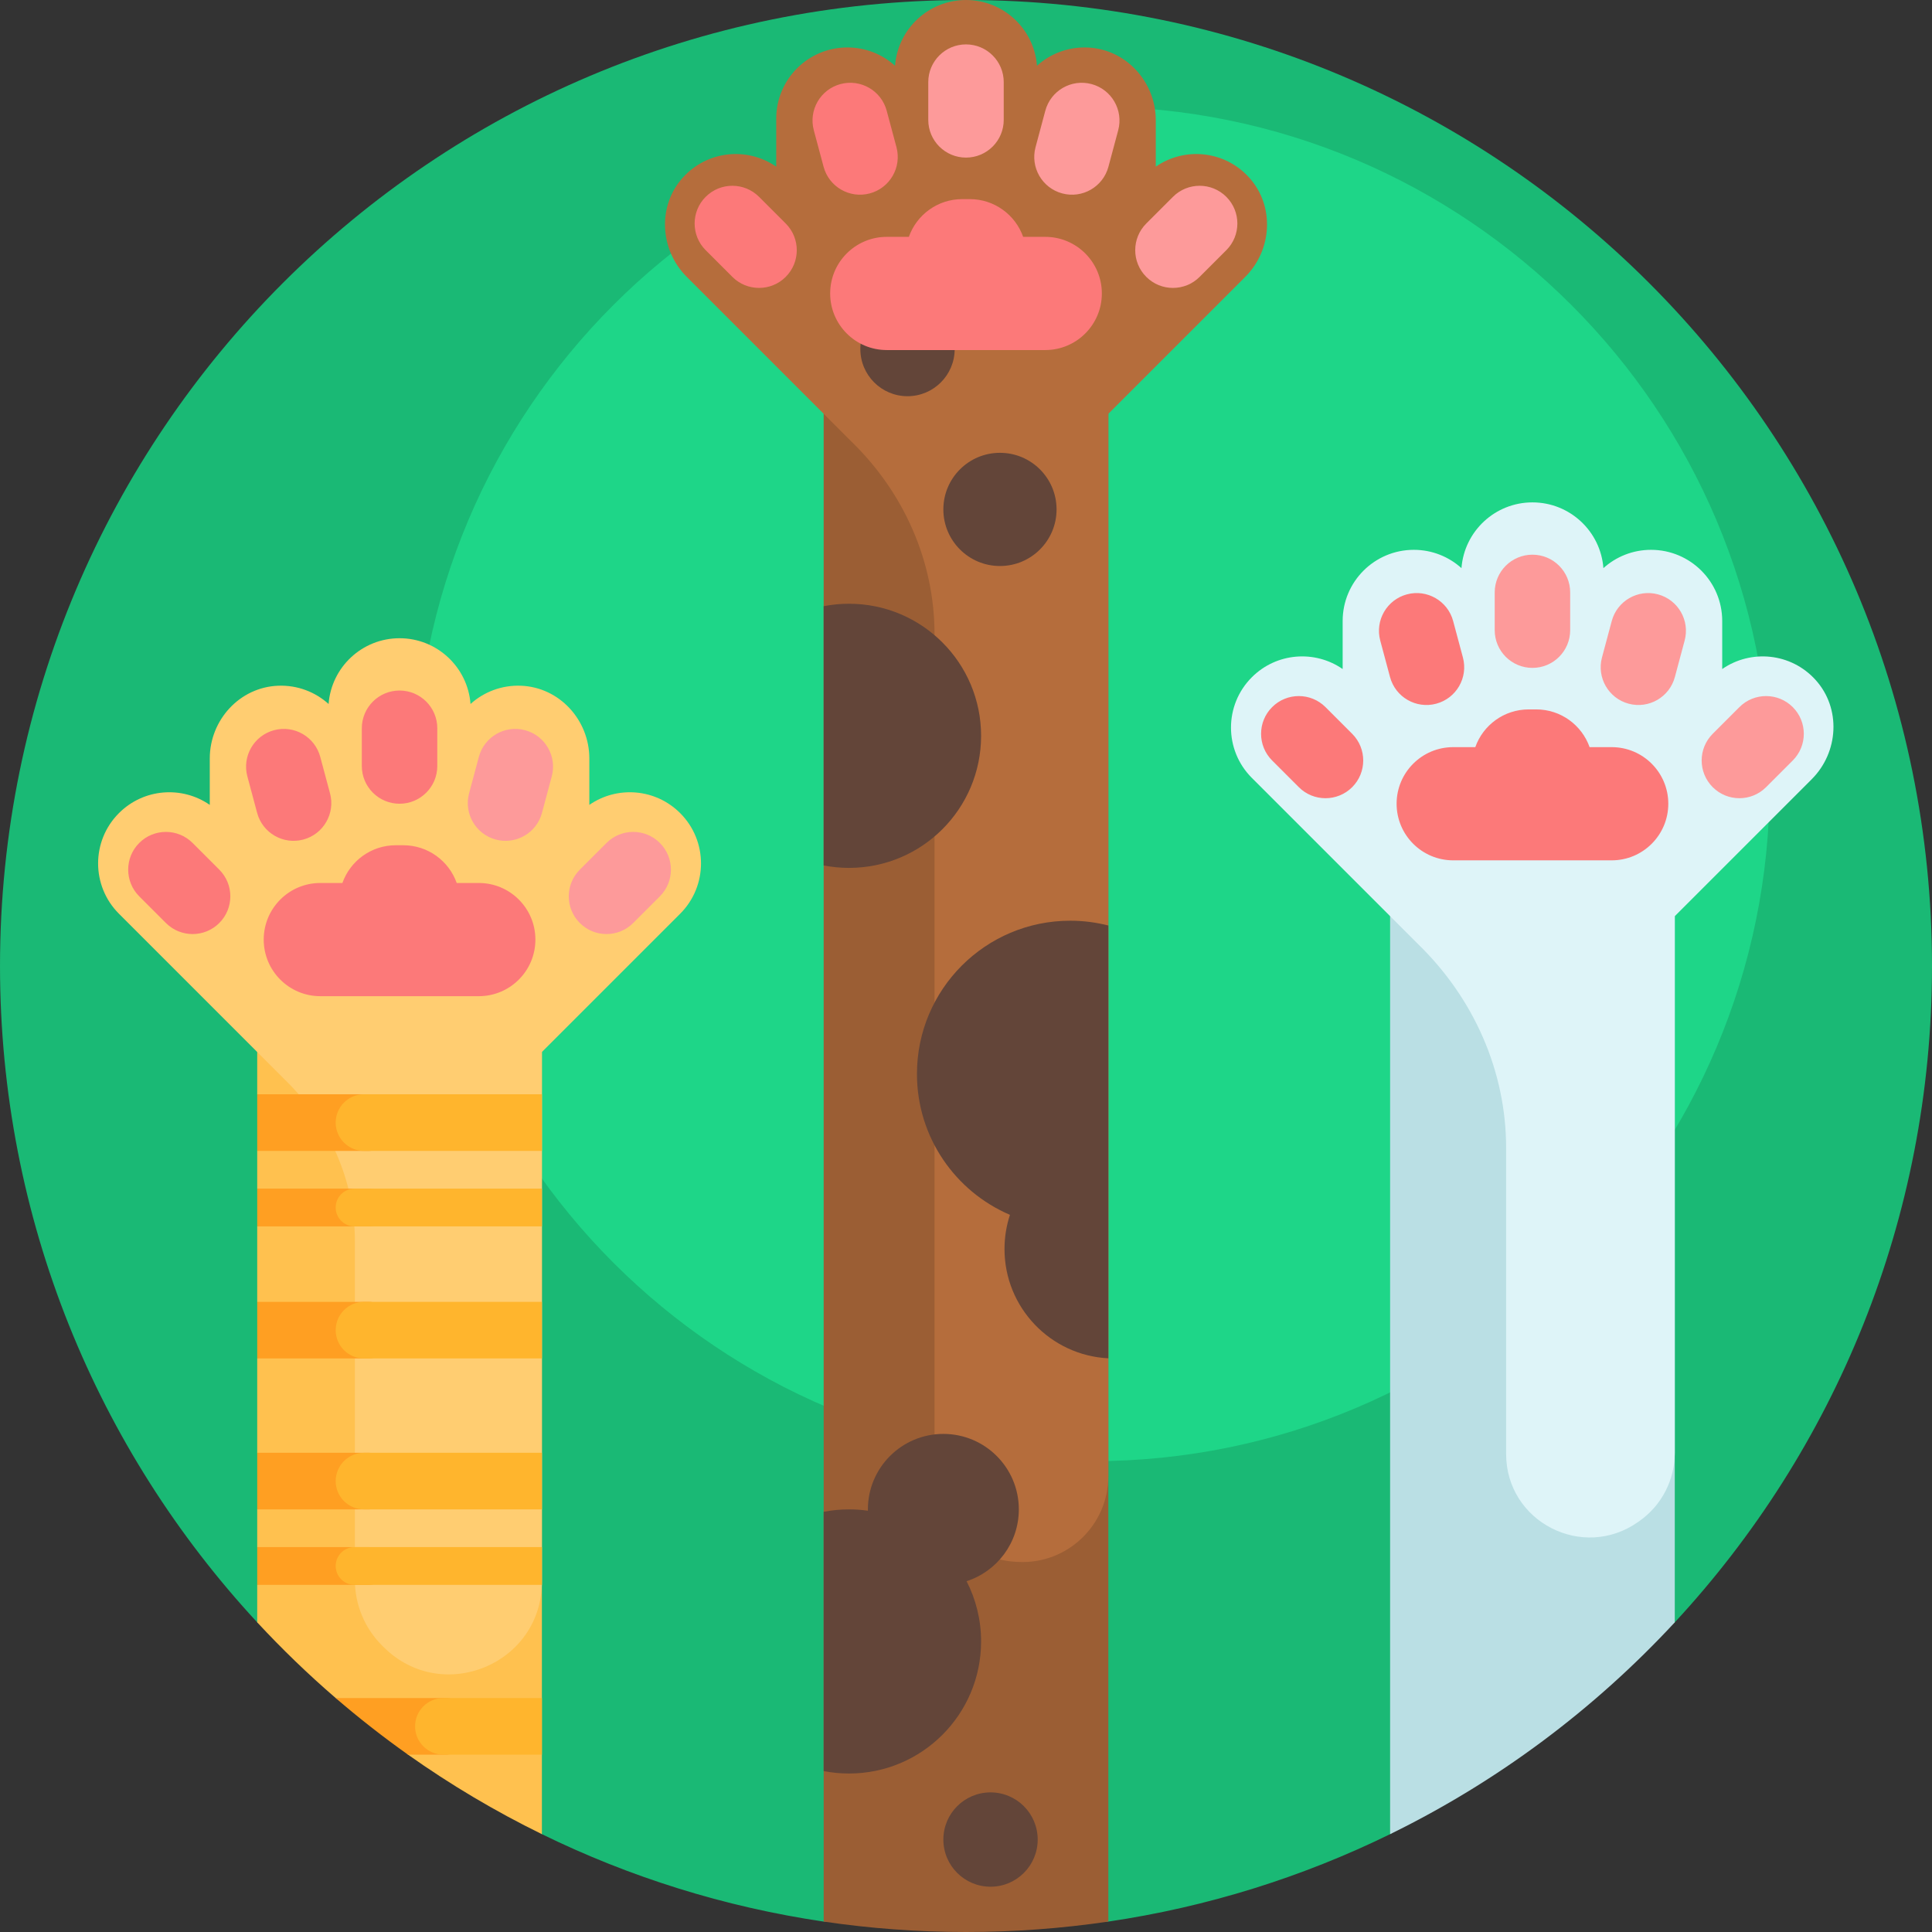 <svg id="Capa_1" enable-background="new 0 0 512 512" height="512" viewBox="0 0 512 512" width="512" xmlns="http://www.w3.org/2000/svg"><rect x="0" y="0" width="512" height="512" fill="#333333" stroke="none"/><g><path d="m512 256c0 67.158-25.86 128.276-68.166 173.939-1.087 1.173-6.534-.348-7.643.805-19.204 19.968-34.823 34.315-59.617 47.234-1.898.989-6.256 7.151-8.181 8.094-23.145 11.328-48.252 19.266-74.673 23.168-3.694.546-6.61-6.967-10.354-6.581-8.731.9-45.482.842-54.733-.171-3.201-.35-7.189 7.219-10.354 6.752-26.421-3.902-51.528-11.84-74.673-23.168-2.662-1.303-5.299-18.83-7.908-20.221-23.128-12.335-41.552-20.778-59.763-39.319-1.754-1.786-6.069 5.244-7.77 3.408-42.305-45.664-68.165-106.782-68.165-173.94 0-141.385 114.615-256 256-256s256 114.615 256 256z" fill="#1ab975"/><path d="m468.99 207.734c0 99.132-80.362 179.494-179.494 179.494s-179.494-80.362-179.494-179.494 80.362-179.494 179.494-179.494 179.494 80.362 179.494 179.494z" fill="#1ed688"/><path d="m143.607 257.151v228.921c-12.424-6.081-24.283-13.138-35.477-21.072-.971-.688-.637-3.682-1.598-4.383-3.918-2.86-4.51-4.332-8.255-7.404-1.608-1.319-7.741-1.855-9.316-3.213-7.302-6.293-14.246-12.992-20.795-20.061v-9.939c3.214-2.559 3.214-7.441 0-10v-10l2.377-3.279c1.542-2.128 1.667-4.971.316-7.225l-2.693-4.496v-25l2.377-3.279c1.542-2.128 1.667-4.971.316-7.225l-2.693-4.496v-20c2.722-2.372 3.017-6.496.661-9.232l-.661-.768v-10l2.377-3.279c1.542-2.128 1.667-4.971.316-7.225l-2.693-4.496v-32.849z" fill="#ffc14f"/><path d="m180.249 242.152-36.642 36.642v140.36c0 21.86-26.368 32.77-41.897 17.385-.153-.152-.307-.304-.459-.456-4.621-4.601-7.205-10.865-7.205-17.386v-89.808c0-16.16-6.899-31.369-18.452-42.668-.051-.05-.101-.1-.152-.15l-43.918-43.918c-7.365-7.365-7.365-19.307 0-26.672 6.55-6.55 16.718-7.275 24.069-2.176 0-.053-.001-.106-.001-.16v-12.13c0-10.206 7.925-18.901 18.124-19.289 5.145-.196 9.852 1.67 13.364 4.837.734-9.746 8.873-17.425 18.806-17.425 9.933 0 18.073 7.679 18.806 17.425 3.511-3.167 8.219-5.033 13.364-4.837 10.199.388 18.124 9.083 18.124 19.289v12.13c0 .054-.001.107-.001.16 7.351-5.099 17.52-4.374 24.069 2.176 7.366 7.364 7.366 19.306.001 26.671z" fill="#ffcd71"/><path d="m68.166 410h29.6c2.761 0 5 2.239 5 5 0 2.761-2.239 5-5 5h-29.6zm39.964 55h10.061c2.761 0 5-2.239 5-5v-5c0-2.761-2.239-5-5-5h-29.23c6.142 5.294 12.539 10.301 19.169 15zm-39.964-65h29.6c2.761 0 5-2.239 5-5v-5c0-2.761-2.239-5-5-5h-29.6zm0-40h29.6c2.761 0 5-2.239 5-5v-5c0-2.761-2.239-5-5-5h-29.6zm0-70v15h29.6c2.761 0 5-2.239 5-5v-5c0-2.761-2.239-5-5-5zm0 35h29.6c2.761 0 5-2.239 5-5 0-2.761-2.239-5-5-5h-29.6z" fill="#ff9f22"/><path d="m93.961 410h49.646v10h-49.646c-2.761 0-5-2.239-5-5s2.238-5 5-5zm16.04 47.5c0 4.142 3.358 7.5 7.5 7.5h26.106v-15h-26.106c-4.142 0-7.5 3.358-7.5 7.5zm-21.04-65c0 4.142 3.358 7.5 7.5 7.5h47.146v-15h-47.146c-4.143 0-7.5 3.358-7.5 7.5zm7.5-102.5c-4.142 0-7.5 3.358-7.5 7.5s3.358 7.5 7.5 7.5h47.146v-15zm-7.5 30c0 2.761 2.239 5 5 5h49.646v-10h-49.646c-2.762 0-5 2.239-5 5zm0 32.5c0 4.142 3.358 7.5 7.5 7.5h47.146v-15h-47.146c-4.143 0-7.5 3.358-7.5 7.5z" fill="#ffb52d"/><path d="m293.721 72.247v436.993c-12.31 1.818-24.906 2.76-37.721 2.76s-25.411-.942-37.72-2.76v-436.993z" fill="#9b5e34"/><path d="m330.015 73.363-36.295 36.295v281.52c0 13.034-10.917 23.427-23.933 22.749-.197-.01-.394-.021-.592-.031-12.08-.64-21.535-10.647-21.535-22.745v-223.104c0-19.27-8.12-37.49-21.924-50.935-.06-.059-.121-.118-.18-.178l-43.571-43.571c-7.16-7.16-7.808-18.806-1.016-26.315 6.509-7.196 17.132-8.156 24.739-2.88 0-.053-.001-.107-.001-.16v-12.574c0-10.416 8.444-18.86 18.86-18.86 4.857 0 9.284 1.836 12.627 4.851.733-9.746 8.873-17.425 18.806-17.425 9.933 0 18.073 7.679 18.806 17.425 3.511-3.167 8.219-5.033 13.364-4.837 10.199.388 18.124 9.083 18.124 19.289v12.13c0 .053-.001.107-.001.16 7.607-5.276 18.23-4.317 24.739 2.88 6.792 7.51 6.143 19.156-1.017 26.316z" fill="#b56d3c"/><path d="m228 92.5c0-6.903 5.596-12.5 12.5-12.5s12.5 5.597 12.5 12.5-5.596 12.5-12.5 12.5-12.5-5.597-12.5-12.5zm32 102.5c0-19.33-15.67-35-35-35-2.299 0-4.545.222-6.72.645v68.71c2.175.423 4.422.645 6.72.645 19.33 0 35-15.67 35-35zm5-45c8.284 0 15-6.716 15-15s-6.716-15-15-15-15 6.716-15 15 6.716 15 15 15zm-8.845 269.035c8.034-2.596 13.845-10.137 13.845-19.035 0-11.046-8.954-20-20-20s-20 8.954-20 20c0 .119.001.237.003.355-1.634-.233-3.304-.355-5.003-.355-2.299 0-4.545.222-6.72.645v68.71c2.175.423 4.422.645 6.72.645 19.33 0 35-15.67 35-35 0-5.751-1.387-11.178-3.845-15.965zm6.345 55.965c-6.904 0-12.5 5.597-12.5 12.5s5.596 12.5 12.5 12.5 12.5-5.597 12.5-12.5-5.596-12.5-12.5-12.5zm21.104-231c-22.424 0-40.602 18.178-40.602 40.602 0 16.759 10.153 31.145 24.644 37.345-.936 2.85-1.443 5.894-1.443 9.057 0 15.519 12.19 28.191 27.517 28.964v-114.697c-3.233-.83-6.623-1.271-10.116-1.271z" fill="#634539"/><path d="m443.834 221.151v208.789c-21.359 23.054-46.91 42.169-75.441 56.133v-264.922z" fill="#badfe4"/><path d="m480.129 206.499-36.295 36.295v142.203c0 7.16-3.449 13.899-9.292 18.037-.143.101-.287.203-.43.304-14.699 10.366-34.973-.05-34.973-18.036v-81.096c0-20.421-8.637-39.711-23.278-53.947-.064-.063-.128-.126-.192-.19l-43.918-43.918c-7.365-7.365-7.365-19.307 0-26.672 6.55-6.55 16.718-7.275 24.069-2.176 0-.053-.001-.106-.001-.16v-12.573c0-10.416 8.444-18.86 18.86-18.86 4.857 0 9.284 1.836 12.627 4.851.734-9.746 8.873-17.425 18.806-17.425s18.073 7.679 18.806 17.425c3.343-3.015 7.771-4.851 12.627-4.851 10.416 0 18.86 8.444 18.86 18.86v12.573c0 .054-.001.107-.001.16 7.607-5.276 18.23-4.317 24.739 2.88 6.794 7.51 6.146 19.156-1.014 26.316z" fill="#def4f8"/><path d="m141.886 249c0 8.284-6.716 15-15 15h-42c-8.284 0-15-6.716-15-15s6.716-15 15-15h5.854c2.059-5.826 7.615-10 14.146-10h2c6.531 0 12.087 4.174 14.146 10h5.854c8.285 0 15 6.716 15 15zm59.269-196.839c-3.905-3.905-10.237-3.905-14.142 0s-3.905 10.237 0 14.142l7.071 7.071c3.905 3.905 10.237 3.905 14.142 0s3.905-10.237 0-14.142zm-95.269 160.837c5.523 0 10-4.477 10-10v-10c0-5.522-4.477-10-10-10-5.523 0-10 4.478-10 10v10c0 5.523 4.478 10 10 10zm-54.845 10.396c-3.905-3.905-10.237-3.905-14.142 0s-3.905 10.237 0 14.142l7.071 7.071c3.905 3.905 10.237 3.905 14.142 0s3.905-10.237 0-14.142zm29.347-.905c5.335-1.429 8.5-6.913 7.071-12.248l-2.588-9.659c-1.429-5.334-6.913-8.5-12.247-7.071-5.335 1.429-8.5 6.913-7.071 12.248l2.588 9.659c1.429 5.334 6.913 8.5 12.247 7.071zm300.227-36c5.335-1.429 8.5-6.913 7.071-12.248l-2.588-9.659c-1.429-5.334-6.913-8.5-12.247-7.071-5.335 1.429-8.5 6.913-7.071 12.248l2.588 9.659c1.429 5.334 6.913 8.5 12.247 7.071zm-150.113-135.232c5.335-1.43 8.5-6.913 7.071-12.248l-2.588-9.659c-1.429-5.335-6.913-8.5-12.247-7.071-5.335 1.429-8.5 6.913-7.071 12.248l2.588 9.659c1.429 5.335 6.912 8.5 12.247 7.071zm196.612 146.743h-5.854c-2.059-5.826-7.615-10-14.146-10h-2c-6.531 0-12.087 4.174-14.146 10h-5.854c-8.284 0-15 6.716-15 15s6.716 15 15 15h42c8.284 0 15-6.716 15-15s-6.716-15-15-15zm-150.114-135.232h-5.854c-2.059-5.826-7.615-10-14.146-10h-2c-6.531 0-12.087 4.174-14.146 10h-5.854c-8.284 0-15 6.716-15 15 0 8.285 6.716 15 15 15h42c8.284 0 15-6.715 15-15s-6.716-15-15-15zm74.269 124.626c-3.905-3.905-10.237-3.905-14.142 0s-3.905 10.237 0 14.142l7.071 7.071c3.905 3.905 10.237 3.905 14.142 0s3.905-10.237 0-14.142z" fill="#fc7979"/><path d="m266 21.766v10c0 5.523-4.477 10-10 10s-10-4.477-10-10v-10c0-5.523 4.477-10 10-10s10 4.477 10 10zm23.263.513c-5.335-1.429-10.818 1.737-12.247 7.071l-2.588 9.659c-1.429 5.334 1.736 10.818 7.071 12.248 5.335 1.429 10.818-1.736 12.247-7.071l2.588-9.659c1.429-5.335-1.737-10.819-7.071-12.248zm-128.532 201.115-7.071 7.071c-3.905 3.905-3.905 10.237 0 14.142s10.237 3.905 14.142 0l7.071-7.071c3.905-3.905 3.905-10.237 0-14.142-3.905-3.906-10.236-3.906-14.142 0zm-21.582-29.883c-5.335-1.43-10.818 1.736-12.247 7.071l-2.588 9.659c-1.429 5.335 1.736 10.818 7.071 12.248s10.818-1.736 12.247-7.071l2.588-9.659c1.43-5.335-1.736-10.819-7.071-12.248zm335.952-6.117c-3.905-3.905-10.237-3.905-14.142 0l-7.071 7.071c-3.905 3.905-3.905 10.237 0 14.142s10.237 3.905 14.142 0l7.071-7.071c3.905-3.906 3.905-10.237 0-14.142zm-35.725-29.883c-5.335-1.43-10.818 1.736-12.247 7.071l-2.588 9.659c-1.429 5.335 1.736 10.818 7.071 12.248s10.818-1.736 12.247-7.071l2.588-9.659c1.43-5.335-1.736-10.819-7.071-12.248zm-33.262-10.513c-5.523 0-10 4.478-10 10v10c0 5.523 4.477 10 10 10s10-4.477 10-10v-10c0-5.522-4.478-10-10-10zm-95.269-94.837-7.071 7.071c-3.905 3.905-3.905 10.237 0 14.142s10.237 3.905 14.142 0l7.071-7.071c3.905-3.905 3.905-10.237 0-14.142s-10.237-3.905-14.142 0z" fill="#fd9a9a"/></g></svg>